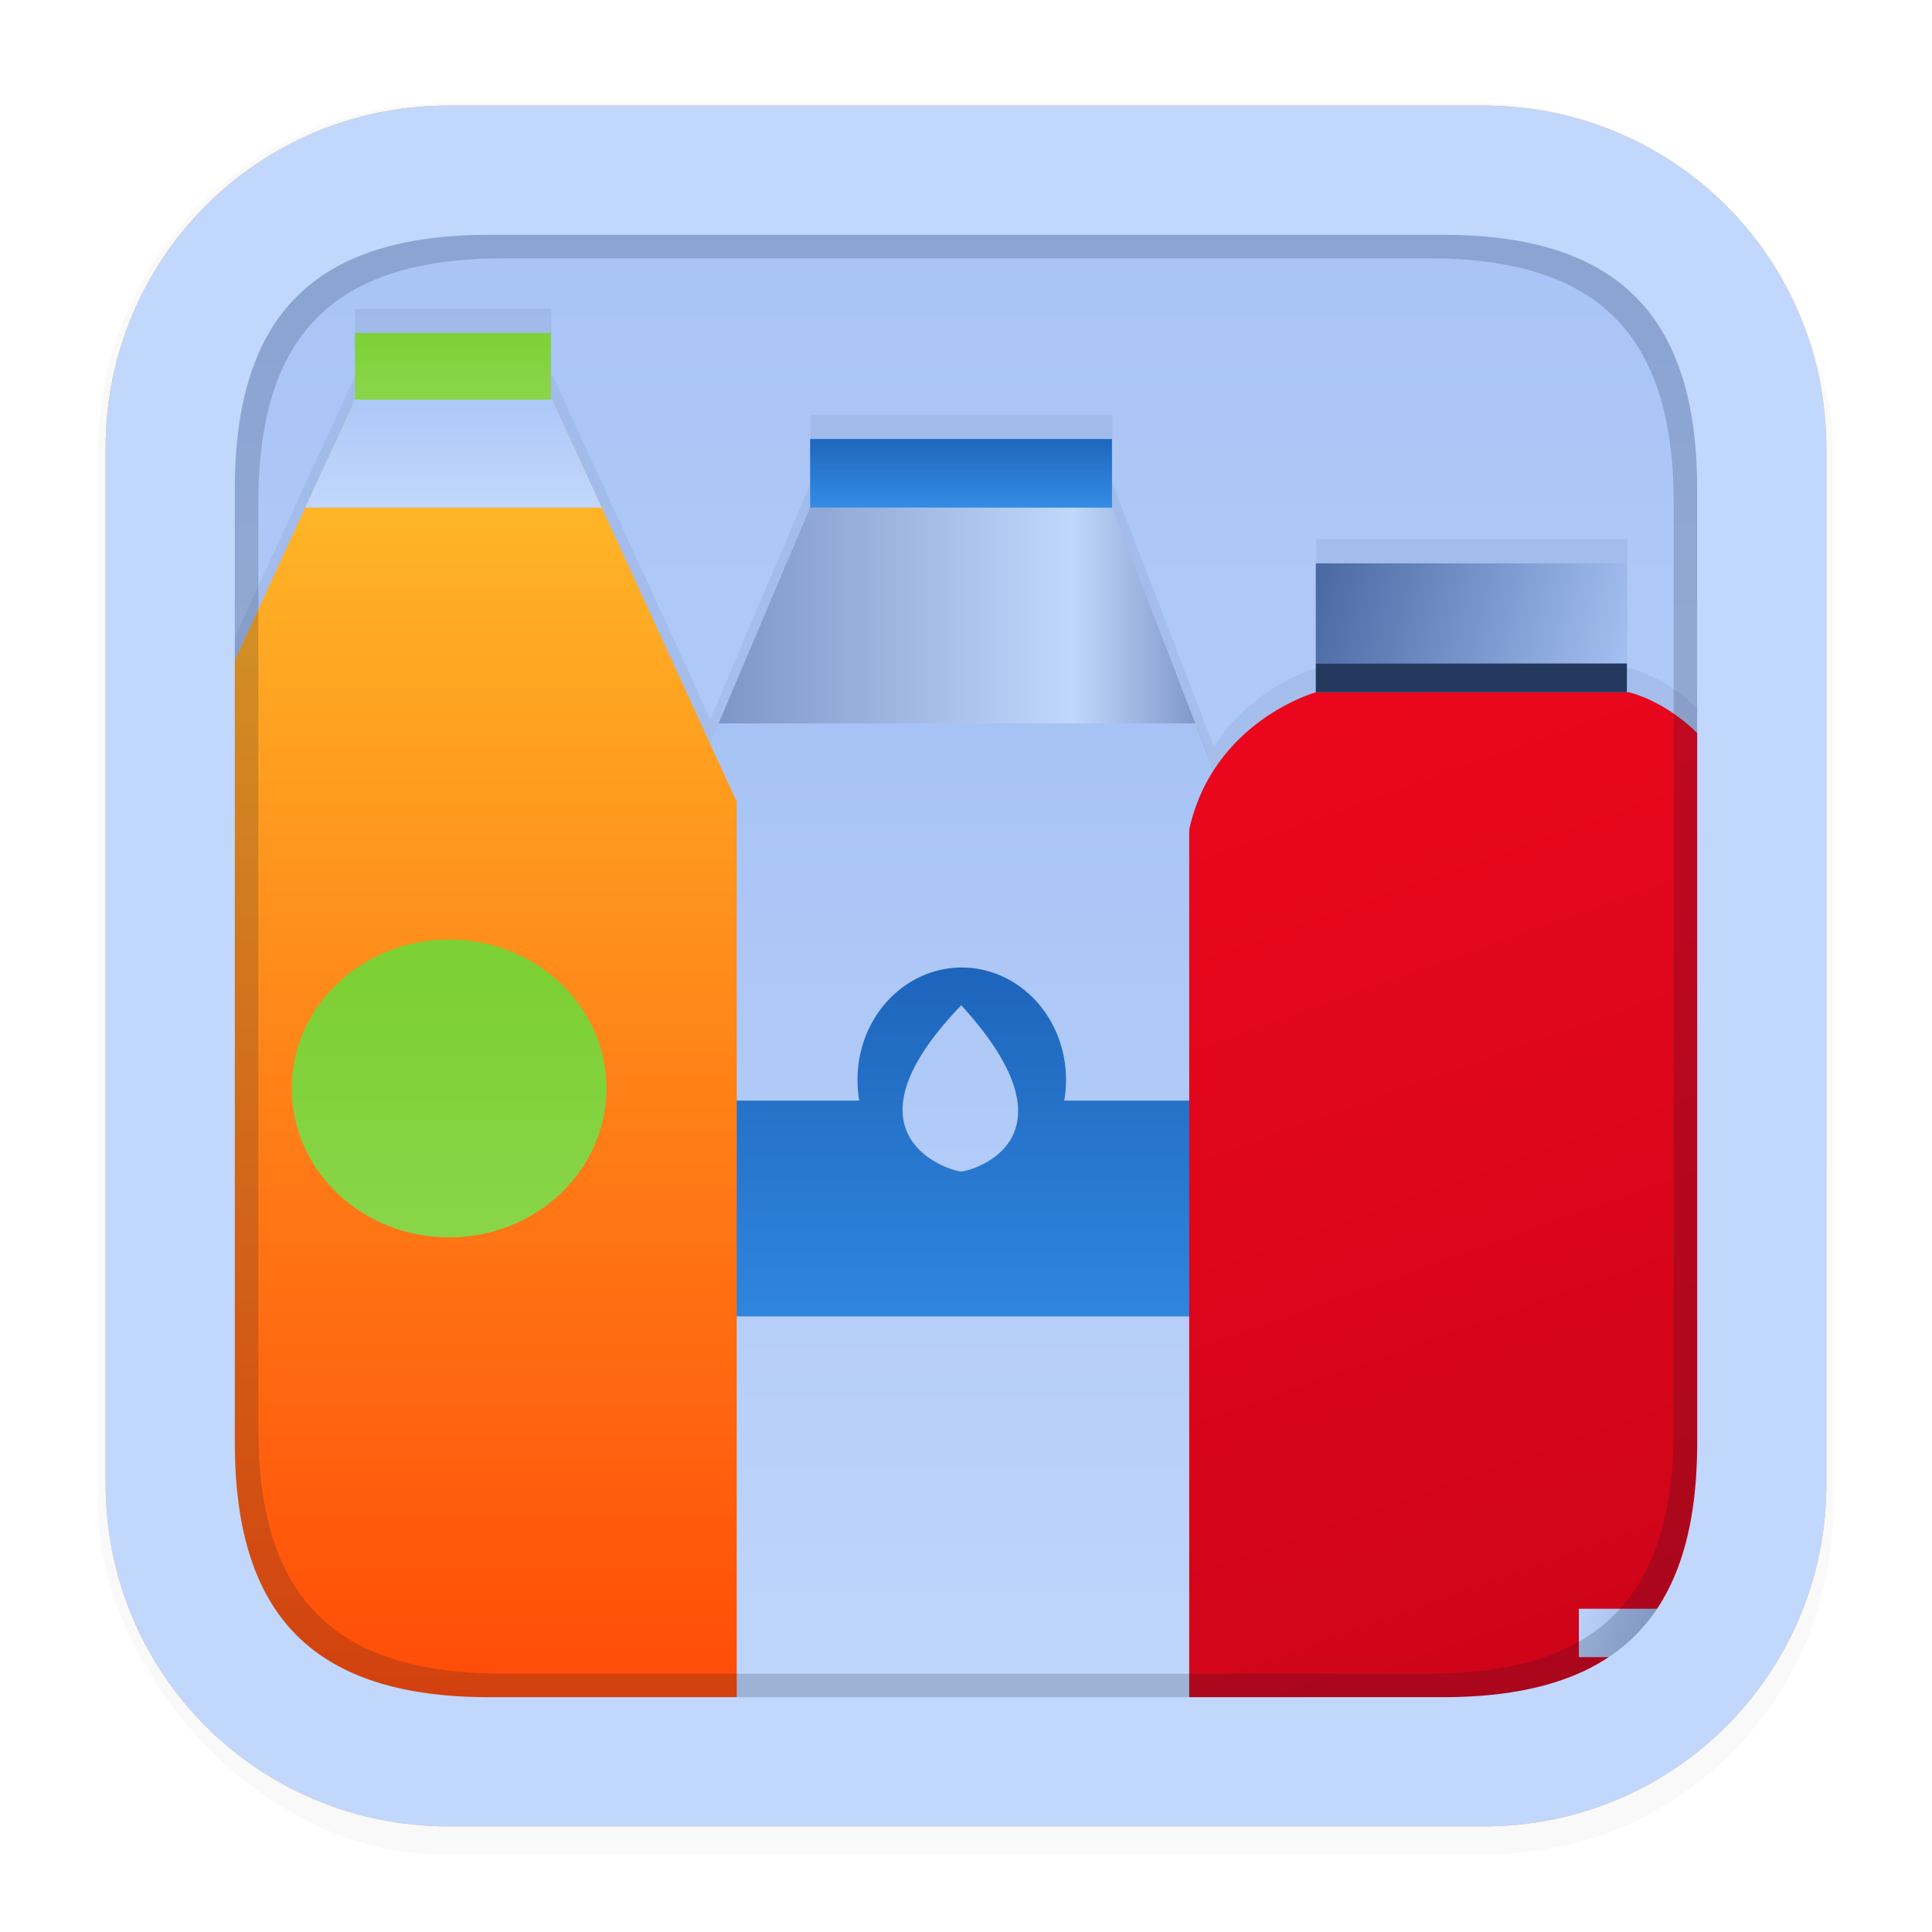 <svg xmlns="http://www.w3.org/2000/svg" width="64" height="64" version="1.1" viewBox="0 0 16.933 16.933">
 <defs>
  <filter id="filter1178" x="-.048" y="-.048" width="1.096" height="1.096" color-interpolation-filters="sRGB">
   <feGaussianBlur stdDeviation="0.307" />
  </filter>
  <radialGradient id="radialGradient20313" cx="32" cy="32" r="28.5" gradientTransform="matrix(.668 .001 -0 .606 -12.881 -10.927)" gradientUnits="userSpaceOnUse">
   <stop stop-color="#c1d7fc" offset="0" />
   <stop stop-color="#c1d7fc" offset="1" />
  </radialGradient>
  <filter id="filter20893" x="-.035" y="-.035" width="1.069" height="1.069" color-interpolation-filters="sRGB">
   <feGaussianBlur stdDeviation="0.211" />
  </filter>
  <linearGradient id="linearGradient1280" x1="24.105" x2="24.105" y1="2.292" y2="12.37" gradientUnits="userSpaceOnUse">
   <stop stop-color="#ffce2e" offset="0" />
   <stop stop-color="#ff4506" offset="1" />
  </linearGradient>
  <linearGradient id="linearGradient1352" x1="24.132" x2="24.132" y1="3.253" y2="4.148" gradientUnits="userSpaceOnUse">
   <stop stop-color="#a7c3f5" offset="0" />
   <stop stop-color="#c1d7fc" offset="1" />
  </linearGradient>
  <linearGradient id="linearGradient1360" x1="24.082" x2="24.082" y1="3.008" y2="3.422" gradientUnits="userSpaceOnUse">
   <stop stop-color="#7dd034" offset="0" />
   <stop stop-color="#89d549" offset="1" />
  </linearGradient>
  <linearGradient id="linearGradient1368" x1="24.172" x2="24.172" y1="7.26" y2="8.892" gradientUnits="userSpaceOnUse">
   <stop stop-color="#7dd034" offset="0" />
   <stop stop-color="#89d549" offset="1" />
  </linearGradient>
  <linearGradient id="linearGradient1544" x1="25.634" x2="28.855" y1="4.944" y2="4.944" gradientUnits="userSpaceOnUse">
   <stop stop-color="#7890c2" offset="0" />
   <stop stop-color="#c1d7fc" offset=".735" />
   <stop stop-color="#7890c2" offset="1" />
  </linearGradient>
  <linearGradient id="linearGradient1554" x1="27.308" x2="27.308" y1="5.565" y2="12.375" gradientUnits="userSpaceOnUse">
   <stop stop-color="#a7c3f5" offset="0" />
   <stop stop-color="#c1d7fc" offset="1" />
  </linearGradient>
  <linearGradient id="linearGradient1562" x1="27.438" x2="27.438" y1="3.706" y2="4.147" gradientUnits="userSpaceOnUse">
   <stop stop-color="#1e65bc" offset="0" />
   <stop stop-color="#338be3" offset="1" />
  </linearGradient>
  <linearGradient id="linearGradient1570" x1="27.34" x2="27.34" y1="7.142" y2="9.842" gradientUnits="userSpaceOnUse">
   <stop stop-color="#1e65bc" offset="0" />
   <stop stop-color="#338be3" offset="1" />
  </linearGradient>
  <linearGradient id="linearGradient1592" x1="29.49" x2="31.501" y1="4.625" y2="5.096" gradientUnits="userSpaceOnUse">
   <stop stop-color="#4a68a3" offset="0" />
   <stop stop-color="#a7c3f5" offset="1" />
  </linearGradient>
  <linearGradient id="linearGradient1616" x1="29.397" x2="31.884" y1="5.616" y2="12.221" gradientUnits="userSpaceOnUse">
   <stop stop-color="#ea071d" offset="0" />
   <stop stop-color="#cb0418" offset="1" />
  </linearGradient>
  <linearGradient id="linearGradient1624" x1="31.15" x2="32.152" y1="11.344" y2="11.612" gradientUnits="userSpaceOnUse">
   <stop stop-color="#b8d0f9" offset="0" />
   <stop stop-color="#7890c2" offset="1" />
  </linearGradient>
  <filter id="filter1809" x="-.072" y="-.079" width="1.143" height="1.157" color-interpolation-filters="sRGB">
   <feGaussianBlur stdDeviation="0.415" />
  </filter>
  <linearGradient id="linearGradient1819" x1="8.681" x2="8.681" y1="1.41" y2="15.568" gradientUnits="userSpaceOnUse">
   <stop stop-color="#a7c3f5" offset="0" />
   <stop stop-color="#c1d7fc" offset="1" />
  </linearGradient>
 </defs>
 <rect transform="matrix(.991 0 0 1 .073 .002)" x=".794" y=".905" width="15.346" height="15.346" rx="3.053" ry="3.053" filter="url(#filter1178)" opacity=".15" stroke-width="1.249" style="mix-blend-mode:normal" />
 <rect x=".926" y=".926" width="15.081" height="15.081" rx="3" ry="3" fill="url(#linearGradient1819)" stroke-linecap="round" stroke-linejoin="round" stroke-width="1.227" />
 <rect x=".012" y=".006" width="16.924" height="16.927" fill="none" opacity=".15" stroke-linecap="round" stroke-linejoin="round" stroke-width="1.052" />
 <path d="m3.114 2.708v0.582l-0.436 0.947-1.17 2.542v7.083l0.544 0.769 0.681 0.736h11.446l0.662-0.563 0.283-0.492h0.261v-0.424h-0.017l0.017-0.029v-6.806c-0.346-1.044-1.107-1.198-1.107-1.198h-0.015v-1.13l-2.726 5.168e-4v1.129s-0.558 0.156-0.898 0.687l-0.16-0.415-0.729-1.891-5.167e-4 -0.601h-2.646v0.601l-0.803 1.891h-5.168e-4l-0.076 0.172-0.947-2.062-0.435-0.947h-0.011v-0.582z" fill="#09142b" filter="url(#filter1809)" opacity=".25" />
 <g transform="matrix(1.426 0 0 1.35 -30.529 -1.174)">
  <path d="m26.388 4.165h1.856l0.653 1.789 0.006 6.455h-3.264l-0.002-6.373z" fill="url(#linearGradient1544)" />
  <path d="m26.388 4.165v-0.445h1.855l5.59e-4 0.445z" fill="url(#linearGradient1562)" />
  <path d="m28.755 5.566h-2.93l-0.203 0.481 0.203 6.362h3.078l-0.006-6.455z" fill="url(#linearGradient1554)" />
  <path d="m27.32 7.151a0.641 0.729 0 0 0-0.641 0.729 0.641 0.729 0 0 0 0.011 0.135h-0.888c-7.04e-4 0-1e-3 0.313-1e-3 0.701s3.29e-4 0.7 1e-3 0.7h3.096c7.05e-4 0 0.002-0.312 0.002-0.7s-8.45e-4 -0.701-0.002-0.701h-0.948a0.641 0.729 0 0 0 0.011-0.135 0.641 0.729 0 0 0-0.641-0.729zm-0.003 0.245c0.757 0.876 0.057 1.079-1e-3 1.079-0.058-5.345e-4 -0.78-0.222 1e-3 -1.079z" fill="url(#linearGradient1570)" style="paint-order:stroke markers fill" />
  <path d="m23.591 3.464h1.211l1.135 2.611v6.335h-2.615l-0.477-0.545-0.381-0.57v-5.246z" fill="url(#linearGradient1280)" />
  <ellipse cx="24.169" cy="7.936" rx=".967" ry=".967" fill="url(#linearGradient1368)" fill-rule="evenodd" stroke-width=".355" />
  <path d="m23.591 3.464h1.211l0.305 0.701h-1.822z" fill="url(#linearGradient1352)" />
  <path d="m23.591 3.464v-0.432h1.203v0.432z" fill="url(#linearGradient1360)" />
  <path d="m29.496 5.364h1.923s0.533 0.114 0.776 0.887v5.041l-0.381 0.7-0.465 0.417h-2.631v-6.154c0.147-0.705 0.778-0.891 0.778-0.891z" fill="url(#linearGradient1616)" />
  <path d="m29.496 5.364v-0.188h1.912v0.188z" fill="#24375c" />
  <path d="m29.496 5.176h1.912v-0.649l-1.912 1.937e-4z" fill="url(#linearGradient1592)" />
  <path d="m32.194 11.314h-1.081v0.314h1.081z" fill="url(#linearGradient1624)" />
 </g>
 <g stroke-linecap="round" stroke-linejoin="round" stroke-width="1.227">
  <path d="m4.061 1.15c-1.613 0-2.911 1.298-2.911 2.911v8.811c0 1.613 1.298 2.911 2.911 2.911h8.811c1.613 0 2.911-1.298 2.911-2.911v-8.811c0-1.613-1.298-2.911-2.911-2.911zm0.352 1.114h8.107c1.484 0 2.149 0.665 2.149 2.149v8.107c0 1.484-0.665 2.149-2.149 2.149h-8.107c-1.484 0-2.149-0.665-2.149-2.149v-8.107c0-1.484 0.665-2.149 2.149-2.149z" fill="#09142b" filter="url(#filter20893)" opacity=".425" />
  <path d="m3.926 0.926c-1.662 0-3 1.338-3 3v9.081c0 1.662 1.338 3 3 3h9.081c1.662 0 3-1.338 3-3v-9.081c0-1.662-1.338-3-3-3zm0.363 0.603h8.355c1.529 0 2.76 1.231 2.76 2.76v8.355c0 1.529-1.231 2.76-2.76 2.76h-8.355c-1.529 0-2.76-1.231-2.76-2.76v-8.355c0-1.529 1.231-2.76 2.76-2.76z" fill="#ffba74" />
  <path d="m3.926 0.926c-1.662 0-3 1.338-3 3v9.081c0 1.662 1.338 3 3 3h9.081c1.662 0 3-1.338 3-3v-9.081c0-1.662-1.338-3-3-3zm0.363 1.132h8.355c1.529 0 2.231 0.702 2.231 2.231v8.355c0 1.529-0.702 2.231-2.231 2.231h-8.355c-1.529 0-2.231-0.702-2.231-2.231v-8.355c0-1.529 0.702-2.231 2.231-2.231z" fill="url(#radialGradient20313)" />
 </g>
</svg>